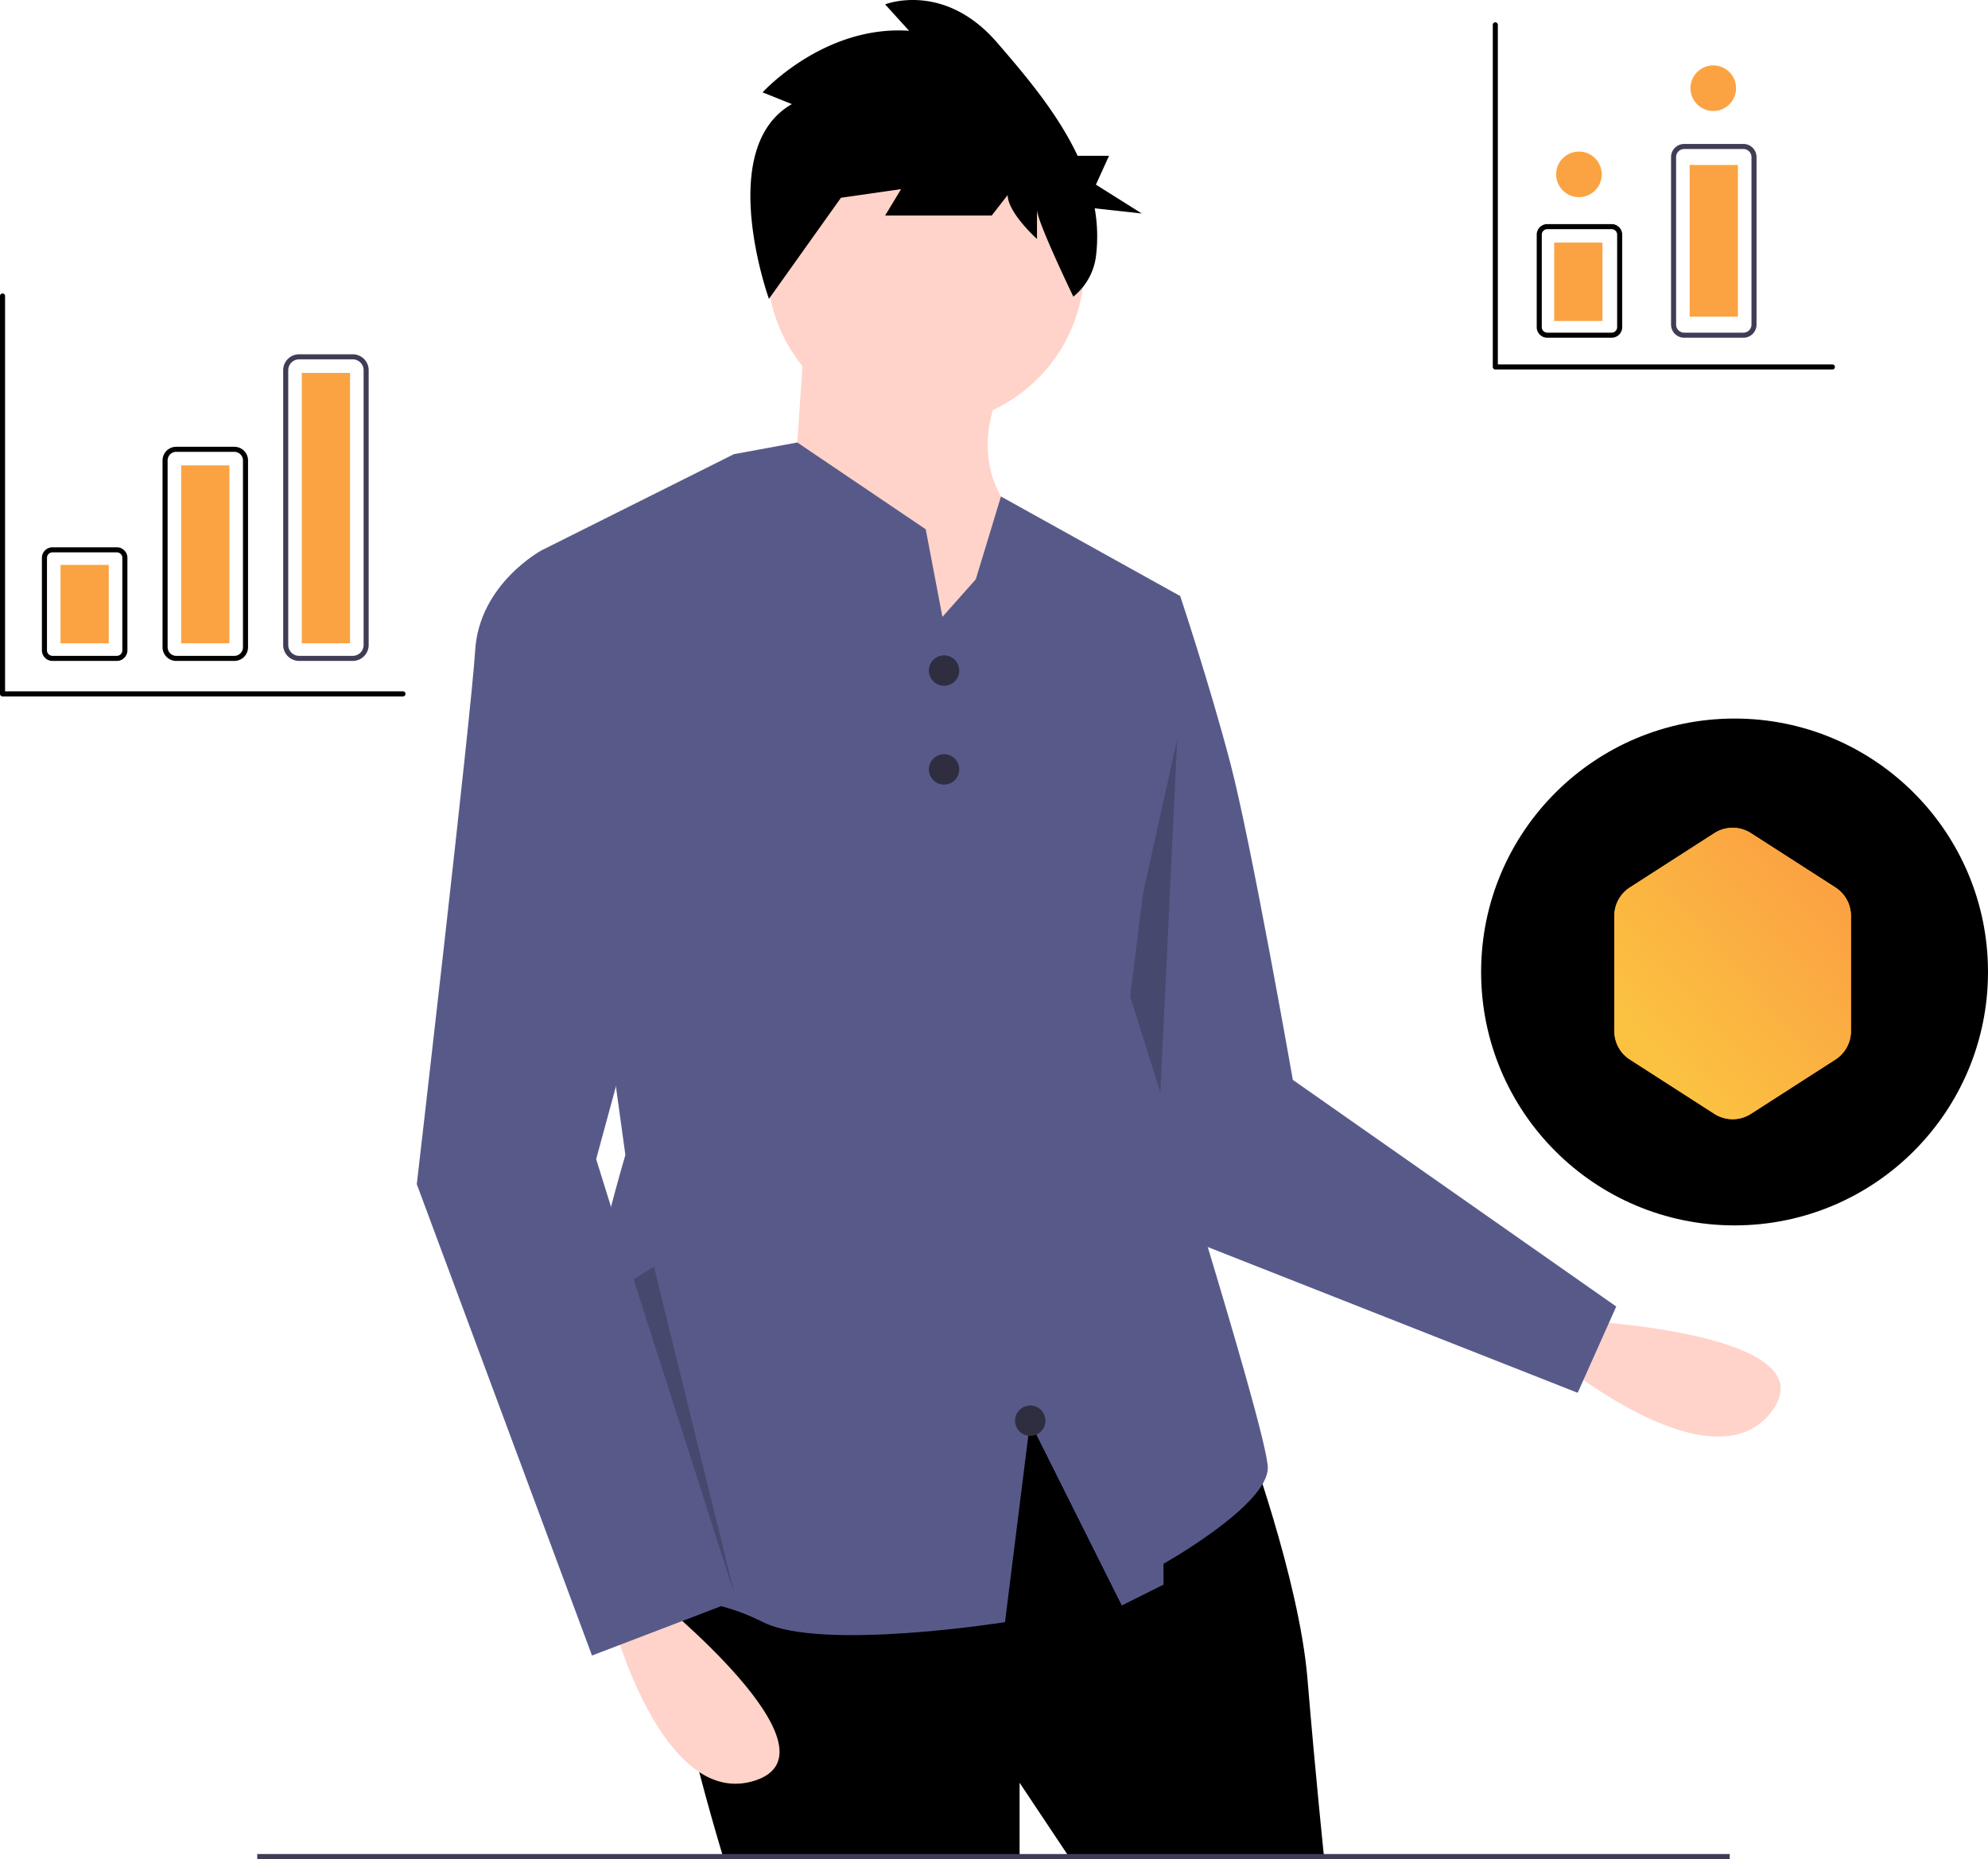 <svg xmlns="http://www.w3.org/2000/svg" xmlns:xlink="http://www.w3.org/1999/xlink" width="588.079" height="550" viewBox="0 0 588.079 550"><defs><style>.a{fill:#ffd3c9;}.b{fill:#575a89;}.c{opacity:0.2;}.d{fill:#3f3d56;}.e{fill:#2f2e41;}.f{opacity:0.1;}.g{fill:#fba342;}.h{fill:none;}.i{mix-blend-mode:hue;isolation:isolate;fill:url(#a);}.j,.k{stroke:none;}.k{fill:#fba342;}</style><linearGradient id="a" x1="0.198" y1="0.153" x2="0.851" y2="0.77" gradientUnits="objectBoundingBox"><stop offset="0" stop-color="#fba342"/><stop offset="1" stop-color="#fbc241"/></linearGradient></defs><g transform="translate(0 0)"><path class="a" d="M830.655,604.414s72.753,3.761,55.808,26.664-61.473-13.435-61.473-13.435Z" transform="translate(-362.271 -213.647)"/><path class="b" d="M645.89,313.448l14.809,3.7s8.638,25.915,14.809,49.362,18.51,93.788,18.51,93.788l95.672,67.05-11.411,25.526L650.826,502.644l-28.383-111.45Z" transform="translate(-311.578 -140.824)"/><path class="c" d="M455.24,291.607,449.72,407.188l11.517,34.363L427.5,416.81Z" transform="translate(-106.995 -72.983)"/><path d="M641.765,643.055s16.043,43.192,18.511,72.809,4.936,53.064,4.936,53.064H589.935l-14.809-22.213v22.212H487.509s-24.681-80.213-14.808-90.085,103.66-51.83,103.66-51.83Z" transform="translate(-273.517 -219.303)"/><rect class="d" width="435.587" height="1.499" transform="translate(76.097 548.501)"/><circle class="a" cx="46.894" cy="46.894" r="46.894" transform="translate(226.95 31.943)"/><path class="a" d="M524.092,214.688l-3.7,54.3,46.894,62.936,23.447-59.234s-20.979-13.575-8.638-41.957Z" transform="translate(-286.036 -116.106)"/><path class="b" d="M636.351,561.137c0,11.111-30.851,28.385-30.851,28.385v6.17l-12.34,6.17-27.147-54.295-7.4,59.228s-54.3,8.644-71.576,0-25.918-4.933-50.6-13.57,9.874-124.641,9.874-124.641L421.631,289.648l53.92-26.96,2.841-1.424,7.415-1.364,11.366-2.1,37.988,25.678,3.059,16.044L540.1,309.4l9.866-11.111,7.452-24.508,53.02,29.449L595.634,421.689S636.351,550.034,636.351,561.137Z" transform="translate(-261.318 -126.896)"/><path class="a" d="M461.952,713.428s56.766,45.66,29.617,54.3-41.958-46.894-41.958-46.894Z" transform="translate(-268.322 -240.931)"/><path class="b" d="M421.611,302.748l-12.34-2.468s-18.511,9.872-19.745,29.617S372.25,487.855,372.25,487.855L424.08,627.3l41.957-16.043L425.314,480.451l30.851-113.532Z" transform="translate(-248.959 -137.528)"/><circle class="e" cx="4.498" cy="4.498" r="4.498" transform="translate(274.772 193.883)"/><circle class="e" cx="4.498" cy="4.498" r="4.498" transform="translate(274.772 223.122)"/><circle class="e" cx="4.498" cy="4.498" r="4.498" transform="translate(300.263 415.8)"/><path d="M516.157,113.993l-8.669-3.47s18.125-19.955,43.342-18.22l-7.092-7.808s17.337-6.941,33.1,11.279c8.285,9.578,17.871,20.836,23.847,33.518h9.283l-3.875,8.531,13.561,8.531-13.919-1.532a47.671,47.671,0,0,1,.378,14.151,18.309,18.309,0,0,1-6.7,11.978h0s-10.751-22.253-10.751-25.723V153.9s-8.669-7.808-8.669-13.014l-4.728,6.073H543.738l4.728-7.808-18.125,2.6,7.093-9.544-28.063,39.409S493.3,127.007,516.157,113.993Z" transform="translate(-281.905 -83.197)"/><circle cx="74.972" cy="74.972" r="74.972" transform="translate(438.135 212.579)"/><circle class="f" cx="64.476" cy="64.476" r="64.476" transform="translate(448.631 223.076)"/><path class="c" d="M250.005,503.6l29.985,93.665L256,499.8Z" transform="translate(-62.571 -125.091)"/><path d="M246.5,332.777H227.463a3.132,3.132,0,0,1-3.129-3.129v-27.36a3.132,3.132,0,0,1,3.129-3.129H246.5a3.132,3.132,0,0,1,3.129,3.129v27.36a3.132,3.132,0,0,1-3.129,3.129Zm-19.033-32.118a1.631,1.631,0,0,0-1.629,1.629v27.36a1.631,1.631,0,0,0,1.63,1.629H246.5a1.632,1.632,0,0,0,1.629-1.629v-27.36a1.631,1.631,0,0,0-1.629-1.629Z" transform="translate(-211.939 -137.248)"/><path d="M293.174,322.85H275.986a4.056,4.056,0,0,1-4.051-4.051V263.545a4.056,4.056,0,0,1,4.051-4.051h17.188a4.056,4.056,0,0,1,4.051,4.051V318.8A4.056,4.056,0,0,1,293.174,322.85Zm-17.188-61.857a2.555,2.555,0,0,0-2.552,2.552V318.8a2.555,2.555,0,0,0,2.552,2.552h17.188a2.555,2.555,0,0,0,2.552-2.552V263.545a2.555,2.555,0,0,0-2.552-2.552Z" transform="translate(-223.852 -127.32)"/><path class="d" d="M340.11,313.716H324.25A4.72,4.72,0,0,1,319.535,309V227.715A4.72,4.72,0,0,1,324.25,223h15.861a4.72,4.72,0,0,1,4.715,4.715V309a4.72,4.72,0,0,1-4.715,4.715ZM324.25,224.5a3.219,3.219,0,0,0-3.216,3.216V309a3.219,3.219,0,0,0,3.216,3.216h15.861A3.219,3.219,0,0,0,343.326,309V227.715a3.219,3.219,0,0,0-3.216-3.216Z" transform="translate(-235.766 -118.187)"/><rect class="g" width="14.275" height="23.196" transform="translate(17.903 167.122)"/><rect class="g" width="14.275" height="52.638" transform="translate(53.59 137.681)"/><rect class="g" width="14.275" height="79.997" transform="translate(89.277 110.321)"/><path d="M897.263,194.712H797.551a.75.75,0,0,1-.75-.75V92.75a.75.75,0,1,1,1.5,0V193.212h98.963a.75.75,0,1,1,0,1.5Z" transform="translate(-355.216 -85.4)"/><path d="M327.007,318.206H208.551a.75.75,0,0,1-.75-.75V199.75a.75.75,0,1,1,1.5,0V316.706H327.007a.75.75,0,1,1,0,1.5Z" transform="translate(-207.801 -112.18)"/><path d="M836.3,205.245H817.268a3.132,3.132,0,0,1-3.129-3.129V174.756a3.132,3.132,0,0,1,3.129-3.129H836.3a3.132,3.132,0,0,1,3.129,3.129v27.36A3.132,3.132,0,0,1,836.3,205.245Zm-19.033-32.118a1.632,1.632,0,0,0-1.63,1.629v27.36a1.632,1.632,0,0,0,1.63,1.629H836.3a1.631,1.631,0,0,0,1.629-1.629v-27.36a1.631,1.631,0,0,0-1.629-1.629Z" transform="translate(-359.555 -105.329)"/><path class="d" d="M888.544,197.329H871.026a3.891,3.891,0,0,1-3.886-3.887V143.887A3.891,3.891,0,0,1,871.026,140h17.518a3.89,3.89,0,0,1,3.886,3.886v49.556a3.891,3.891,0,0,1-3.886,3.887ZM871.026,141.5a2.389,2.389,0,0,0-2.387,2.387v49.556a2.389,2.389,0,0,0,2.387,2.387h17.518a2.389,2.389,0,0,0,2.387-2.387V143.887a2.389,2.389,0,0,0-2.387-2.387Z" transform="translate(-372.82 -97.413)"/><rect class="g" width="14.275" height="23.196" transform="translate(459.749 71.768)"/><rect class="g" width="14.275" height="44.881" transform="translate(499.827 48.811)"/><circle class="g" cx="6.747" cy="6.747" r="6.747" transform="translate(460.328 44.836)"/><circle class="g" cx="6.747" cy="6.747" r="6.747" transform="translate(500.063 19.345)"/><g class="h" transform="translate(547.539 243) rotate(90)"><path class="j" d="M62.04,0a10,10,0,0,1,8.412,4.592l16.071,25a10,10,0,0,1,0,10.815l-16.071,25A10,10,0,0,1,62.04,70H27.96a10,10,0,0,1-8.412-4.592l-16.071-25a10,10,0,0,1,0-10.815l16.071-25A10,10,0,0,1,27.96,0Z"/><path class="k" d="M 27.96 5 C 26.25 5 24.678 5.858 23.754 7.296 L 7.682 32.296 C 6.626 33.939 6.626 36.061 7.682 37.704 L 23.754 62.704 C 24.678 64.142 26.25 65 27.96 65 L 62.04 65 C 63.75 65 65.322 64.142 66.246 62.704 L 82.318 37.704 C 83.374 36.061 83.374 33.939 82.318 32.296 L 66.246 7.296 C 65.322 5.858 63.75 5 62.04 5 L 27.96 5 M 27.96 7.62939453125e-06 L 62.04 7.62939453125e-06 C 65.443 7.62939453125e-06 68.612 1.73 70.452 4.592 L 86.524 29.592 C 88.641 32.886 88.641 37.113 86.524 40.408 L 70.452 65.408 C 68.612 68.27 65.443 70 62.04 70 L 27.96 70 C 24.557 70 21.388 68.27 19.548 65.408 L 3.476 40.408 C 1.359 37.113 1.359 32.886 3.476 29.592 L 19.548 4.592 C 21.388 1.73 24.557 7.62939453125e-06 27.96 7.62939453125e-06 Z"/></g><path class="g" d="M24.313,57.168a5,5,0,0,1-2.6-.728L2.4,44.695A5.027,5.027,0,0,1,0,40.424V16.476A5.03,5.03,0,0,1,2.4,12.2L21.715.459a5,5,0,0,1,5.2,0L46.225,12.2a5.03,5.03,0,0,1,2.4,4.272V40.424a5.027,5.027,0,0,1-2.4,4.271L26.912,56.44A5,5,0,0,1,24.313,57.168ZM13.143,18.593V38.307H34.17V18.593H13.143Z" transform="translate(488.883 258.894)"/><path class="i" d="M62.04,0a10,10,0,0,1,8.412,4.592l16.071,25a10,10,0,0,1,0,10.815l-16.071,25A10,10,0,0,1,62.04,70H27.96a10,10,0,0,1-8.412-4.592l-16.071-25a10,10,0,0,1,0-10.815l16.071-25A10,10,0,0,1,27.96,0Z" transform="translate(547.539 243) rotate(90)"/></g></svg>